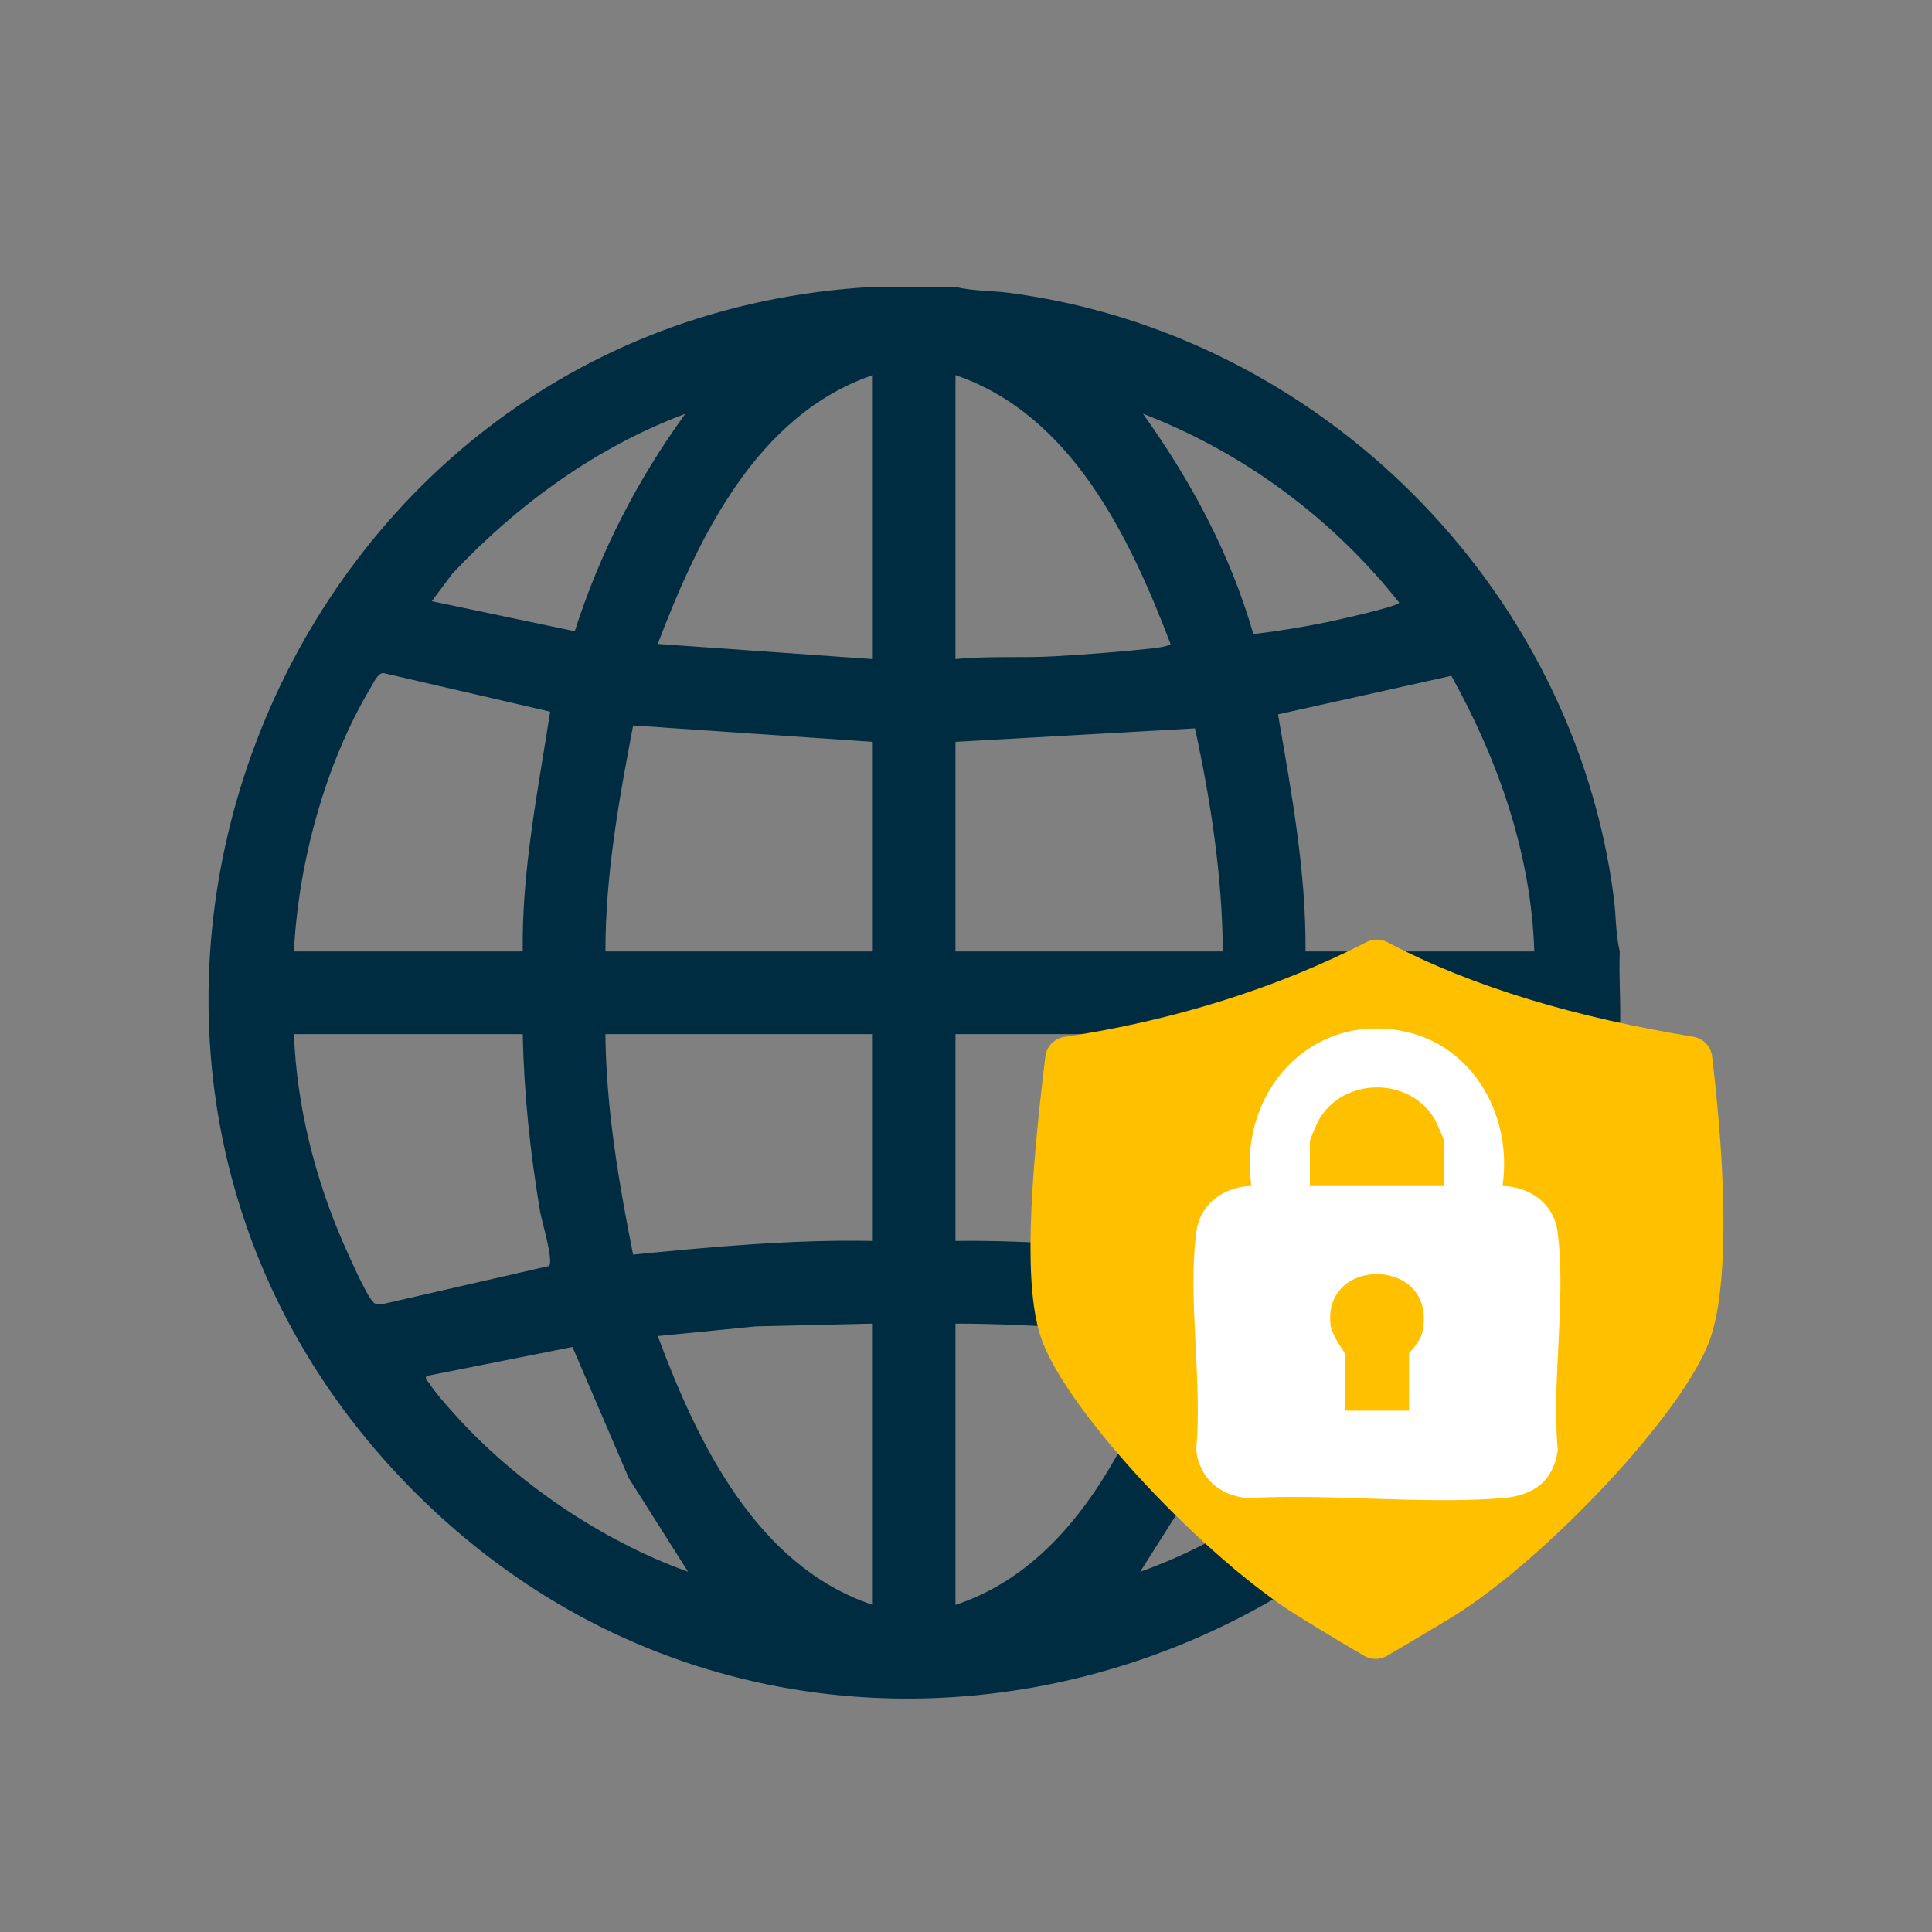 <?xml version="1.0" encoding="UTF-8"?>
<svg id="Capa_1" data-name="Capa 1" xmlns="http://www.w3.org/2000/svg" viewBox="0 0 800 800">
  <rect x="0" y="0" width="800" height="800" fill="#808080" stroke="none"/>
  <defs>
    <style>
      .cls-1 {
        fill: #fff;
      }

      .cls-2 {
        fill: #002c41;
      }

      .cls-3 {
        fill: #ffc000;
      }
    </style>
  </defs>
  <path class="cls-2" d="M395.64,118.8c7,1.74,14.81,1.5,22.09,2.45,128.71,16.81,233.95,121.69,250.53,250.61.94,7.28.72,15.1,2.45,22.1-.46,11.35.63,22.92,0,34.25-13.86,249.52-320.53,367.65-498.65,189.98C-6.33,440.26,111.6,132.69,361.4,118.8h34.24ZM361.4,272.93v-117.6c-47.96,16.35-72.2,67.07-89.04,111.31l89.04,6.29ZM395.64,155.33v117.6c13.43-1.39,27.08-.41,40.51-1.15,13.39-.74,28.91-1.95,42.24-3.42,1.17-.13,6.31-.98,6.3-1.73-16.86-44.23-41.08-94.95-89.05-111.3ZM283.79,171.33c-36.95,13.85-69.54,37.6-96.46,66.19l-8.54,11.42,59.21,12.44c10.4-32.49,25.78-62.53,45.79-90.05ZM518.98,262.57c10.26-1.25,20.65-2.92,30.78-5.02,3.36-.7,29.61-6.49,29.61-8.03-27.51-34.82-64.64-62.28-106.12-78.2,19.92,27.78,36.27,58.17,45.73,91.24ZM121.72,393.96h94.73c-.42-33.5,6.27-66.38,11.36-99.28l-69.1-15.99c-2.29.08-4.08,4.12-5.23,6.04-18.88,31.66-29.93,72.55-31.77,109.23ZM635.32,393.96c-1.28-40.31-14.94-79.22-34.35-114.11l-71.77,15.95c5.57,32.45,11.64,65.07,11.39,98.16h94.73ZM361.4,307.19l-99.24-6.79c-5.88,30.84-11.49,62.02-11.47,93.56h110.71v-86.77ZM395.64,307.19v86.77h110.71c-.23-31.1-4.96-62.05-11.53-92.36l-99.18,5.59ZM216.45,428.21h-94.73c1.09,29.61,8.8,60.09,20.71,87.18,2.19,4.99,8.57,19.26,11.37,22.87,1.26,1.63,1.68,1.91,3.83,1.92l69.76-15.98c1.86-2.53-3.07-18.47-3.77-22.65-4.07-24.18-6.67-48.82-7.16-73.33ZM361.4,428.21h-110.71c.29,30.76,5.48,61.23,11.46,91.29,32.96-3.22,66.03-6.31,99.25-5.66v-85.63ZM506.35,428.21h-110.71v85.63c32.87-.41,65.65,2.75,98.21,6.37,7.95-29.91,11.66-61.06,12.5-92ZM635.32,428.21h-94.73c-.74,32.62-4.7,65.4-12.56,97.04l72.38,17.2c20.37-34.45,33.38-74,34.91-114.24ZM361.4,548.09l-48.5,1.15-40.54,4c16.52,44.32,40.99,95.29,89.04,111.31v-116.46ZM395.64,548.09v116.46c48.05-15.96,72.07-66.67,89.02-110.74-29.55-3.37-59.23-5.68-89.02-5.72ZM284.92,650.84l-24.56-38.79-23.31-54.29-60.55,12.03c-.53,1.81.59,1.93,1.15,2.84,2.21,3.59,7.26,9.28,10.23,12.6,25.41,28.43,61.21,52.75,97.04,65.61ZM472.12,650.84c42.09-14.99,79.53-43.39,107.26-78.2l-60.44-14.27c-5.72,18.54-13.49,36.43-22.27,53.69l-24.56,38.79Z"/>
  <path class="cls-3" d="M574.27,685.66c-2.9,1.68-6.47,1.68-9.37,0-6.19-3.6-14.93-8.81-27.07-16.29-38.06-23.4-95.92-84.38-106.65-115.11-7.2-20.57-5.03-61.93,1.68-116.82.51-4.17,3.76-7.48,7.92-8.09,44.9-6.68,88.15-20.25,125.08-39.26,2.71-1.4,5.92-1.38,8.62.05,35.6,18.79,78.54,31.24,126.71,39.16,4.1.67,7.27,3.97,7.76,8.1,6.52,54.96,6.28,96.46-.78,116.93-10.72,30.7-68.59,91.68-106.65,115.11-12.27,7.44-21.03,12.65-27.25,16.24Z"/>
  <path class="cls-1" d="M622.16,491.08c11.29.3,21.2,7.23,22.78,18.88,3.72,27.36-2.56,62.29.11,90.47-1.94,13.45-10.58,19.01-23.5,19.97-33.87,2.54-70.89-1.99-105.1-.07-11.52-1.17-19.71-8.2-21.15-19.91,2.67-28.18-3.61-63.11.11-90.47,1.58-11.65,11.49-18.58,22.78-18.88-5.47-35.76,20.88-69.16,58.29-64.82,31.97,3.71,50.12,34.29,45.68,64.82ZM597.95,491.14v-18.72c0-.46-2.96-7.38-3.58-8.5-10.18-18.21-38.21-18.2-48.39,0-.62,1.12-3.58,8.04-3.58,8.5v18.72h55.55ZM583.46,584.12v-23.55c0-.54,4.56-4.61,5.5-8.99,6.62-30.88-41.12-32-38.03-3.22.53,4.94,5.96,11.52,5.96,12.21v23.55h26.57Z"/>
</svg>